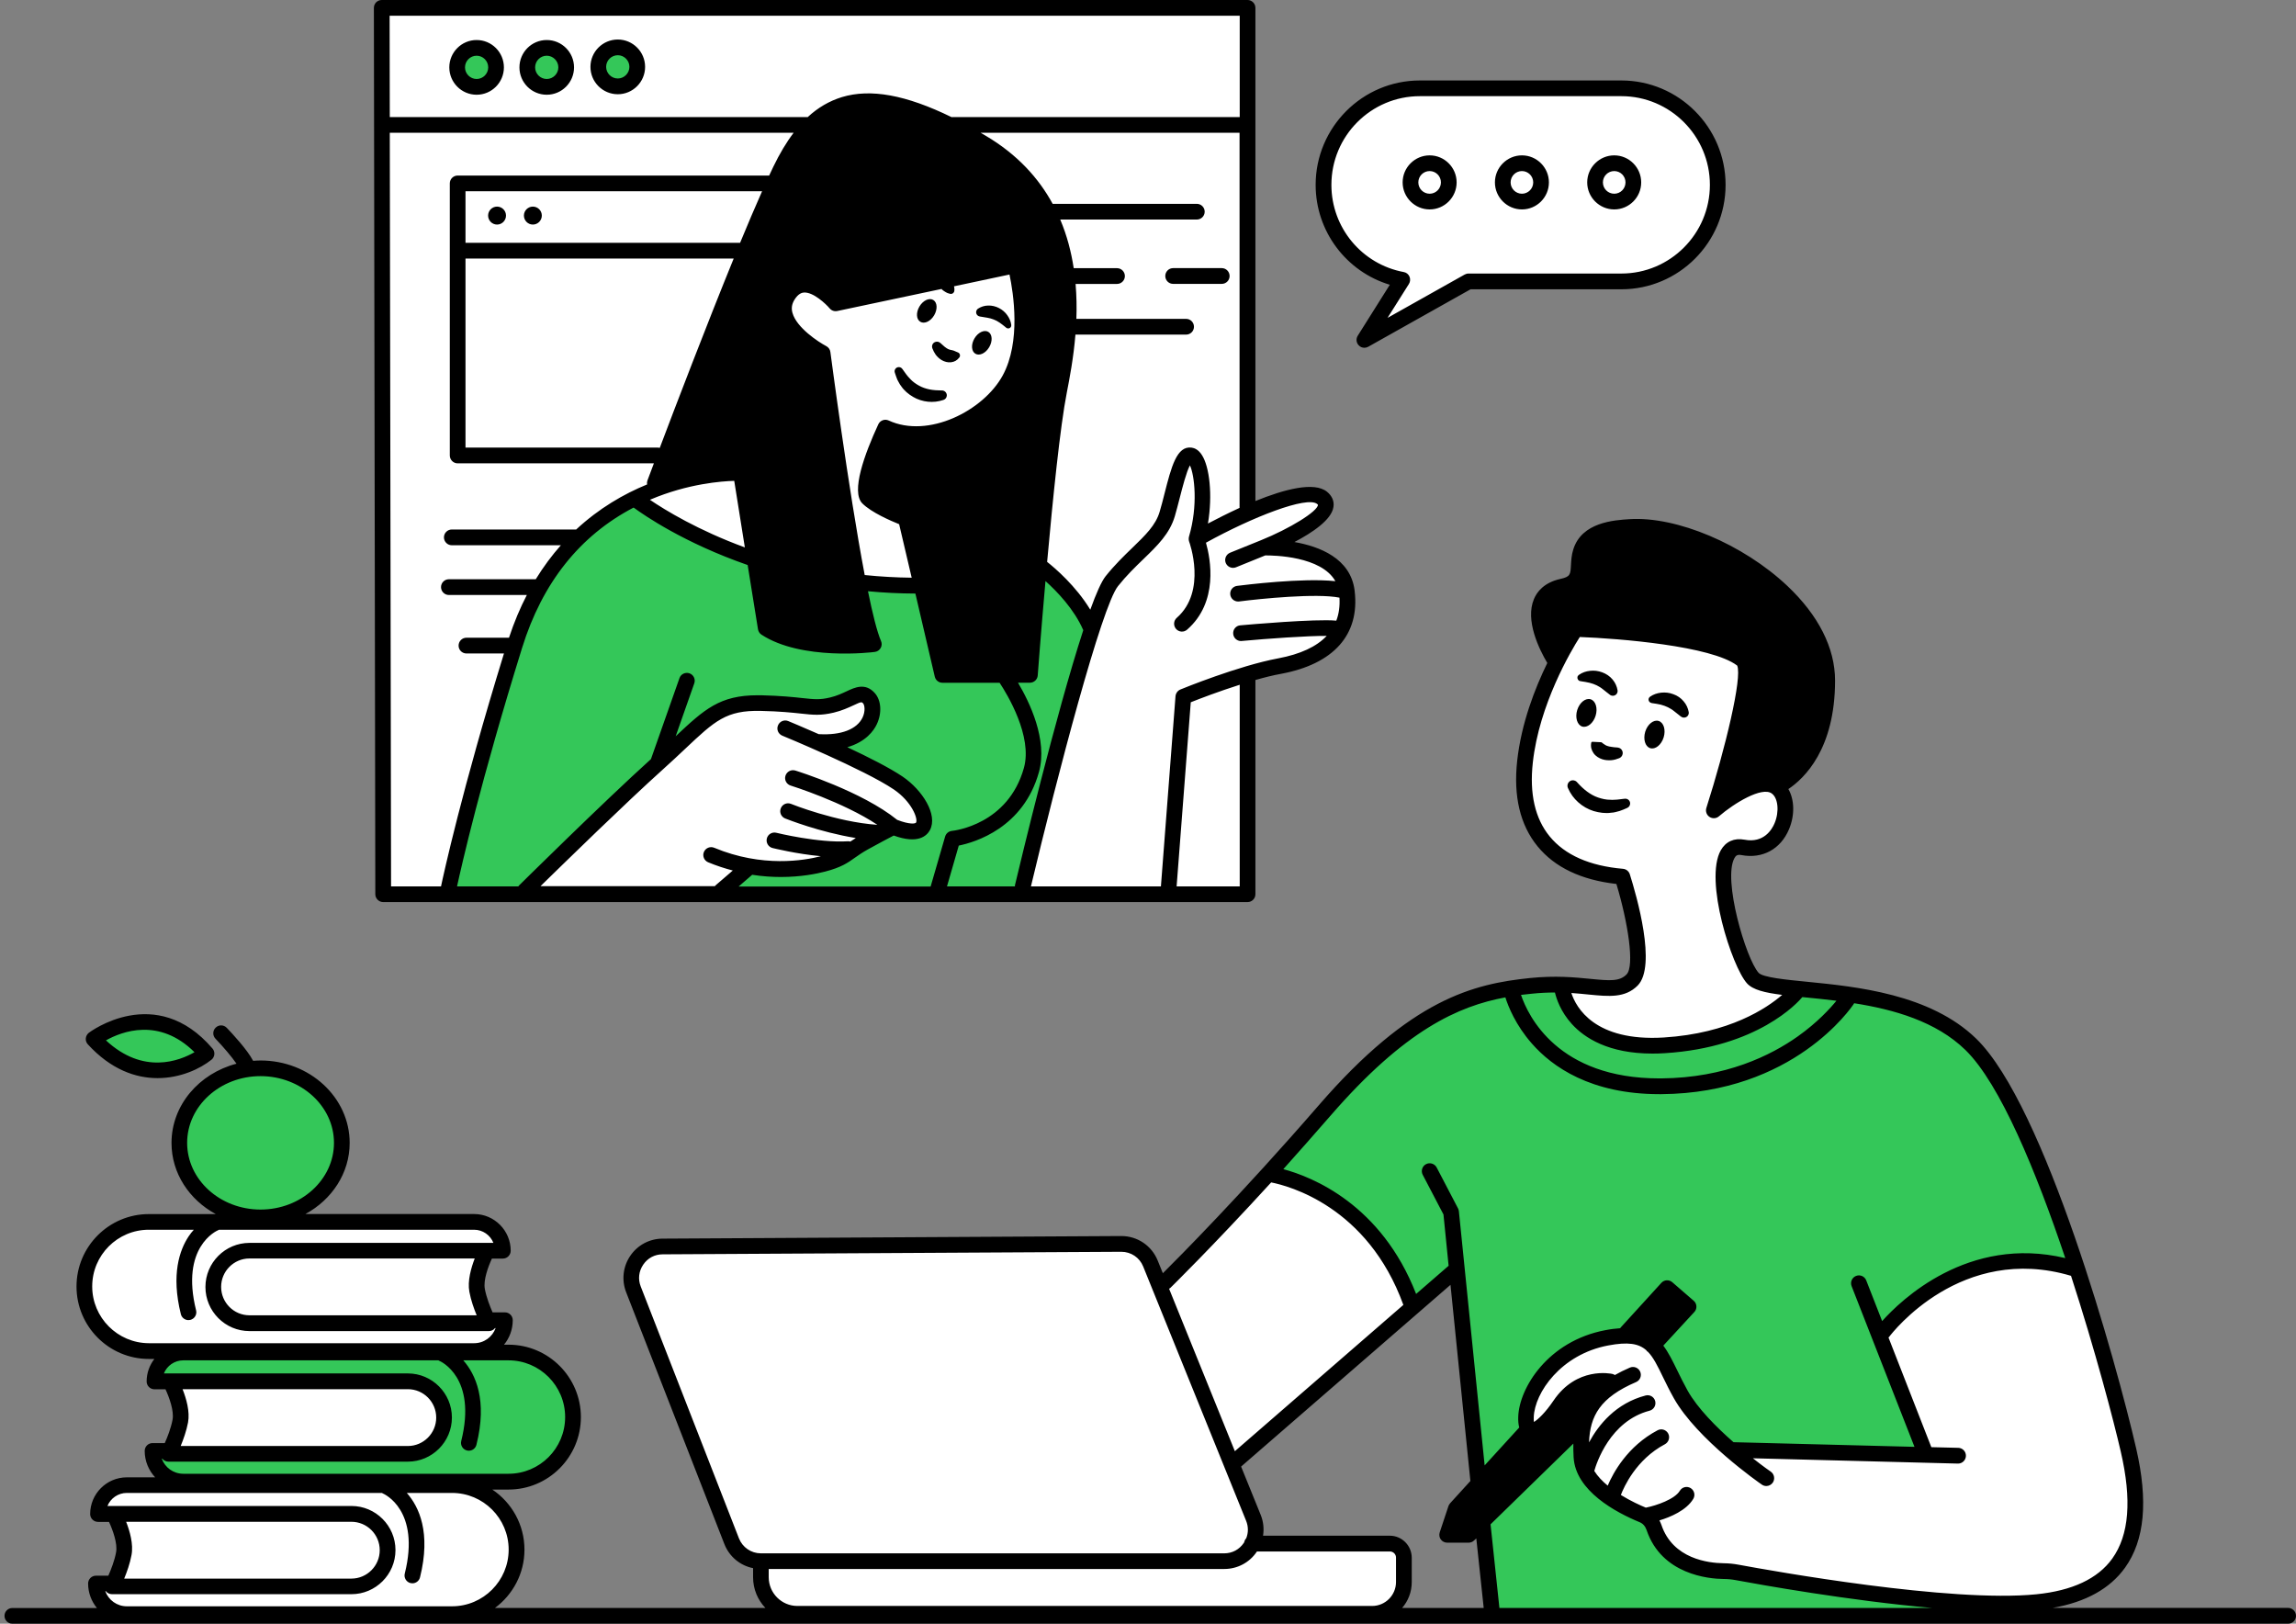 <svg width="396" height="280" viewBox="0 0 396 280" fill="none" xmlns="http://www.w3.org/2000/svg">
<rect x="0" y="0" width="396" height="280" fill="#808080" stroke="none"/>
<path fill-rule="evenodd" clip-rule="evenodd" d="M215.011 20.359H66.256V1.192H215.011V20.359ZM175.132 154.702L201.572 154.454L201.591 154.197H215.001V117.225C219.138 116.072 223.494 114.814 226.258 113.851C232.806 111.583 233.549 106.541 232.548 101.499C231.538 96.457 219.462 93.683 219.462 93.683C219.462 93.683 229.527 88.641 228.526 86.115C227.516 83.589 221.482 85.105 216.936 87.126C216.317 87.412 215.668 87.707 215.011 88.022V21.703H65.589V154.197H175.275C175.189 154.531 175.132 154.702 175.132 154.702ZM296.598 31.939V31.568C296.598 22.732 289.45 15.574 280.634 15.574H244.643C235.827 15.574 228.679 22.732 228.679 31.568V31.939C228.679 39.66 234.14 46.093 241.393 47.599L235.837 57.35L254.079 47.933H280.643C289.45 47.933 296.598 40.775 296.598 31.939ZM14.216 221.297C14.216 221.297 16.398 210.87 25.634 210.527C34.86 210.193 83.718 211.032 83.718 211.032L86.739 215.407L70.86 215.531C78.027 215.769 83.718 216.074 83.718 216.074C83.718 216.074 81.535 223.48 84.385 227.178L65.627 227.702C76.359 227.645 87.235 227.512 87.235 227.512C87.235 227.512 89.76 230.876 84.385 231.886C79.019 232.897 24.624 233.392 24.624 233.392C24.624 233.392 14.883 232.725 14.216 221.297ZM39.435 226.358C38.606 225.51 37.901 224.357 37.653 222.803C37.834 224.5 38.225 225.615 39.435 226.358ZM42.924 215.74C42.924 215.74 40.998 216.084 39.445 217.332C40.446 216.674 41.932 216.093 44.096 215.74C44.115 215.74 44.144 215.731 44.172 215.731L42.924 215.74ZM70.965 250.549C70.965 250.549 77.675 248.194 76.331 243.143C74.987 238.101 69.773 238.101 69.773 238.101L29.647 238.434C29.647 238.434 31.496 245.001 29.818 250.205L70.965 250.549ZM89.093 268.038C89.093 274.93 82.374 278.294 82.374 278.294L19.42 278.628L16.055 273.414H24.061L20.258 272.404C23.442 268.706 20.43 261.128 20.43 261.128L60.557 261.3L16.903 260.795C16.903 260.795 18.076 256.086 23.956 255.581C29.828 255.076 81.878 256.591 81.878 256.591C81.878 256.591 89.093 261.138 89.093 268.038ZM65.808 263.931C66.171 264.579 66.447 265.36 66.59 266.351C66.533 265.36 66.228 264.579 65.808 263.931ZM219.957 201.615L200.056 221.04L209.921 245.259C205.222 234.202 197.54 216.427 197.54 216.427C197.54 216.427 197.206 214.74 188.809 214.74C180.422 214.74 113.598 215.407 113.598 215.407C113.598 215.407 107.889 215.74 109.233 222.136L127.361 268.21L131.393 269.554C131.393 269.554 131.727 277.293 134.081 278.294C136.425 279.304 238.505 278.628 238.505 278.628C238.505 278.628 241.527 275.597 241.86 271.231C242.194 266.857 240.183 265.503 240.183 265.503L216.679 265.837C216.679 265.837 215.001 257.773 213.324 253.398C213.238 253.17 213.114 252.865 212.962 252.503L242.871 224.566C240.354 211.709 219.957 201.615 219.957 201.615ZM358.971 219.029C358.971 219.029 348.896 216.76 340.08 218.266C331.264 219.772 324.22 229.618 324.22 229.618L332.274 250.806C332.274 250.806 305.834 251.311 299.286 249.29C292.729 247.279 289.212 236.175 284.923 231.639C280.643 227.102 274.858 230.886 269.063 234.164C263.268 237.443 263.525 246.279 263.525 246.279L268.815 242.99C272.846 236.681 277.374 238.949 277.374 238.949C272.341 240.97 272.084 247.527 272.084 247.527C272.084 247.527 273.352 256.868 278.136 258.126C282.911 259.384 285.18 263.168 285.18 263.168C286.438 269.22 296.77 270.478 296.77 270.478C296.77 270.478 332.026 276.788 348.391 276.531C364.766 276.283 368.54 266.952 368.54 258.879C368.54 250.806 358.971 219.029 358.971 219.029ZM280.147 150.928C280.147 150.928 283.169 160.259 282.406 165.053C281.653 169.838 278.136 170.343 278.136 170.343L269.568 170.6C269.568 170.6 270.073 178.673 283.417 179.426C296.77 180.189 304.319 174.642 310.362 170.6C310.362 170.6 301.802 170.6 300.297 165.806C298.791 161.021 295.512 152.186 297.78 147.906C297.78 147.906 298.285 146.639 301.555 146.143C304.833 145.638 308.35 144.132 308.35 139.338C308.35 134.553 305.081 131.522 296.513 139.09L301.802 115.634C301.802 115.634 300.039 108.066 271.579 109.076C271.579 109.076 262.515 125.718 263.02 133.791C263.525 141.845 266.041 149.918 280.147 150.928Z" fill="white"/>
<path fill-rule="evenodd" clip-rule="evenodd" d="M110.329 11.286C110.329 13.373 108.642 15.069 106.554 15.069C104.467 15.069 102.77 13.382 102.77 11.286C102.77 9.189 104.457 7.492 106.554 7.492C108.632 7.492 110.329 9.189 110.329 11.286ZM94.297 7.416C92.21 7.416 90.513 9.103 90.513 11.2C90.513 13.297 92.2 14.984 94.297 14.984C96.385 14.984 98.081 13.297 98.081 11.2C98.081 9.103 96.385 7.416 94.297 7.416ZM82.459 7.416C80.372 7.416 78.675 9.103 78.675 11.2C78.675 13.297 80.362 14.984 82.459 14.984C84.537 14.984 86.234 13.297 86.234 11.2C86.234 9.103 84.537 7.416 82.459 7.416ZM92.696 101.489C86.987 109.81 76.245 153.53 76.245 153.53L90.856 153.359C90.856 153.359 120.994 124.098 124.94 121.991C128.886 119.894 137.95 121.486 139.961 121.915C141.982 122.344 149.197 119.646 149.197 119.646C149.197 119.646 150.961 120.657 150.541 123.516C150.122 126.366 142.401 128.225 142.401 128.225L156.508 135.621C156.508 135.621 160.292 140.749 158.948 142.521C157.594 144.285 152.991 142.35 152.991 142.35C152.991 142.35 149.969 145.886 143.669 148.66C137.369 151.433 128.305 149.918 128.305 149.918L124.53 153.711L175.141 154.721L189.248 107.056L179.678 97.219L177.667 116.396L163.313 116.644L159.033 100.755L148.711 99.993L150.722 110.087C143.421 111.593 132.594 108.323 132.594 108.323L130.078 96.466C120.003 95.456 109.681 85.62 109.681 85.62C104.448 87.536 92.696 101.489 92.696 101.489ZM44.563 183.458C36.852 183.458 30.59 189.444 30.59 196.831C30.59 204.208 36.843 210.193 44.563 210.193C52.293 210.193 58.545 204.208 58.545 196.831C58.536 189.444 52.283 183.458 44.563 183.458ZM35.365 181.685C28.322 173.365 16.732 178.912 16.732 178.912C25.043 188.758 35.365 181.685 35.365 181.685ZM29.151 232.725C29.151 232.725 27.473 236.261 27.302 237.767L71.794 238.606C71.794 238.606 76.664 241.971 76.159 245.84C75.654 249.71 72.633 251.054 67.591 250.882C62.558 250.711 26.463 250.377 26.463 250.377C26.463 250.377 27.636 255.753 31.667 255.924C35.699 256.096 87.578 255.591 87.578 255.591C87.578 255.591 100.33 253.913 98.987 243.991C97.643 234.06 87.072 233.221 87.072 233.221L29.151 232.725ZM219.957 201.615C219.957 201.615 239.096 209.183 242.871 224.576L250.429 219.534L254.956 254.59L263.525 246.269C263.525 246.269 262.257 238.701 267.556 235.423C272.846 232.134 279.394 230.381 279.394 230.381L286.953 222.555L291.48 225.329L284.922 231.639C284.922 231.639 291.718 246.774 299.286 249.291C306.835 251.816 332.274 250.806 332.274 250.806L324.22 229.618C324.22 229.618 336.306 212.967 358.971 219.029C358.971 219.029 348.896 188.252 342.348 182.21C335.791 176.157 324.963 171.868 319.178 171.106C313.392 170.343 310.361 170.601 310.361 170.601C310.361 170.601 299.534 182.21 283.417 179.427C267.299 176.653 269.568 170.601 269.568 170.601C269.568 170.601 246.149 163.033 218.194 202.635M255.213 262.663L257.225 278.799L335.791 278.294L332.264 275.521L299.524 271.479C299.524 271.479 286.943 270.212 285.17 263.159L278.127 258.117L273.342 253.075L272.074 247.518L255.213 262.663Z" fill="#34C759"/>
<path fill-rule="evenodd" clip-rule="evenodd" d="M182.939 40.699C186.723 54.824 177.649 116.367 177.649 116.367L163.295 116.615L156.747 90.137L149.189 85.858L152.468 75.011C152.468 75.011 161.789 77.28 167.079 72.991C172.359 68.711 175.133 63.164 176.143 57.359C177.153 51.555 174.885 46.761 174.885 46.761L145.414 52.317C145.414 52.317 137.866 45.255 135.855 50.554C133.843 55.844 142.155 61.143 142.155 61.143L150.714 110.077C150.714 110.077 139.629 113.861 132.585 108.313L128.153 84.657C127.696 82.188 125.218 80.635 122.797 81.321L111.931 84.342C111.931 84.342 130.812 32.635 136.102 26.84C141.392 21.036 143.908 16.499 150.971 17.252C158.005 18.005 179.165 26.583 182.939 40.699ZM271.332 240.207C268.053 243.486 263.526 246.269 263.526 246.269L251.183 260.137L249.429 264.931H253.461L272.094 247.518L277.384 238.939C277.375 238.939 274.601 236.928 271.332 240.207ZM279.386 230.371L284.923 231.629L291.481 225.329L286.954 222.546L279.386 230.371ZM304.825 98.963C292.987 90.642 280.148 90.137 276.117 91.91C272.085 93.674 273.095 96.447 271.847 98.963C270.579 101.489 269.321 98.963 266.299 103.005C263.278 107.046 267.805 112.841 267.805 112.841L271.589 109.057C271.589 109.057 294.007 109.562 298.791 111.573C303.567 113.594 301.05 118.14 301.05 118.14L296.523 139.071C303.071 133.266 307.608 135.277 307.608 135.277C307.608 135.277 309.867 132.761 314.156 126.194C318.445 119.637 316.663 107.294 304.825 98.963Z" fill="black"/>
<path d="M394.647 277.274H354.034C359.743 276.273 363.927 273.948 366.51 270.345C369.903 265.608 370.533 258.86 368.426 249.738C365.052 235.098 352.738 190.692 340.852 179.121C332.903 171.391 320.141 170.143 311.696 169.304C308.103 168.951 304.023 168.56 303.308 167.75C301.116 165.31 297.094 151.623 299.153 147.963C299.382 147.534 299.668 147.315 300.373 147.458C303.976 148.135 307.111 146.438 308.551 143.017C309.59 140.558 309.494 137.889 308.446 136.068C311.2 134.229 316.5 129.177 316.5 117.358C316.5 111.745 313.64 106.093 308.236 101.003C300.63 93.845 289.193 89.013 281.063 89.527C278.384 89.699 272.808 90.042 271.35 94.75C271.036 95.732 270.998 96.638 270.95 97.429C270.864 99.068 270.845 99.459 269.129 99.831C266.28 100.469 265.079 102.07 264.564 103.309C263.02 106.979 265.45 111.935 266.87 114.328C264.745 118.674 262.391 124.707 261.676 131.179C260.999 137.307 262.181 142.273 265.193 145.952C268.157 149.574 272.723 151.747 278.785 152.434C280.767 159.001 281.978 166.597 280.529 168.046C279.328 169.247 277.746 169.142 274.286 168.799C271.598 168.532 268.262 168.208 263.897 168.656C254.213 169.657 243.404 172.182 227.421 190.635C214.105 205.99 203.192 216.951 200.561 219.562L199.675 217.38C198.636 214.806 196.177 213.148 193.403 213.148C193.394 213.148 193.375 213.148 193.365 213.148L114.265 213.596C112.035 213.605 109.957 214.711 108.699 216.569C107.441 218.418 107.184 220.763 107.994 222.841L124.931 266.256C125.789 268.448 127.657 269.973 129.887 270.421V271.994C129.887 274.043 130.697 275.911 132.013 277.284H85.367C88.436 275.006 90.456 271.365 90.456 267.238C90.456 262.92 88.255 259.107 84.909 256.868H87.721C94.593 256.868 100.188 251.263 100.188 244.372C100.188 237.491 94.593 231.886 87.721 231.886H86.93C87.873 230.742 88.436 229.265 88.436 227.664C88.436 226.911 87.835 226.31 87.082 226.31H84.957C84.499 225.271 83.899 223.737 83.622 222.279C83.336 220.744 84.213 218.39 84.842 217.036H86.73C87.483 217.036 88.083 216.426 88.083 215.683C88.083 212.195 85.252 209.354 81.773 209.354H52.674C57.23 206.886 60.309 202.311 60.309 197.088C60.309 189.253 53.418 182.876 44.935 182.876C44.506 182.876 44.077 182.905 43.658 182.934C42.648 180.999 39.988 178.158 39.111 177.243C38.587 176.7 37.739 176.681 37.205 177.205C36.662 177.72 36.643 178.578 37.167 179.121C38.501 180.513 39.979 182.247 40.789 183.429C34.336 185.107 29.58 190.587 29.58 197.097C29.58 202.33 32.649 206.895 37.215 209.364H25.672C18.791 209.364 13.196 214.968 13.196 221.85C13.196 228.741 18.791 234.345 25.672 234.345H26.625C25.796 235.422 25.291 236.757 25.291 238.224C25.291 238.968 25.892 239.578 26.645 239.578H28.541C29.17 240.931 30.047 243.295 29.761 244.82C29.485 246.278 28.884 247.822 28.417 248.852H26.311C25.558 248.852 24.957 249.452 24.957 250.205C24.957 251.969 25.653 253.57 26.759 254.761H21.869C18.39 254.761 15.55 257.602 15.55 261.09C15.55 261.833 16.16 262.443 16.904 262.443H18.8C19.429 263.797 20.306 266.161 20.02 267.686C19.753 269.144 19.143 270.688 18.686 271.717H16.551C15.807 271.717 15.197 272.318 15.197 273.071C15.197 274.672 15.769 276.13 16.713 277.293H2.13C1.377 277.293 0.777 277.894 0.777 278.647C0.777 279.4 1.377 280 2.13 280H394.647C395.4 280 396 279.4 396 278.647C396 277.894 395.39 277.274 394.647 277.274ZM32.277 197.078C32.277 190.74 37.958 185.574 44.935 185.574C51.921 185.574 57.602 190.74 57.602 197.078C57.602 203.426 51.921 208.582 44.935 208.582C37.949 208.582 32.277 203.426 32.277 197.078ZM97.471 244.363C97.471 249.767 93.096 254.142 87.711 254.142H31.61C29.904 254.142 28.446 253.065 27.903 251.54H27.998C28.246 251.864 28.627 252.054 29.046 252.054H70.345C74.529 252.054 77.942 248.642 77.942 244.448C77.942 240.255 74.529 236.842 70.345 236.842H28.265C28.799 235.518 30.104 234.584 31.61 234.584H75.607C75.654 234.603 75.692 234.631 75.731 234.65C76.007 234.755 82.288 237.548 79.552 248.49C79.371 249.214 79.81 249.948 80.534 250.129C80.639 250.158 80.763 250.167 80.868 250.167C81.478 250.167 82.021 249.757 82.174 249.138C84.099 241.446 82.021 236.985 79.905 234.584H87.702C93.087 234.584 97.471 238.968 97.471 244.363ZM31.486 239.559H70.345C73.043 239.559 75.235 241.751 75.235 244.458C75.235 247.155 73.043 249.357 70.345 249.357H31.162C31.629 248.223 32.154 246.755 32.43 245.306C32.783 243.419 32.125 241.16 31.486 239.559ZM15.903 221.84C15.903 216.436 20.278 212.061 25.672 212.061H33.431C33.126 212.404 32.821 212.766 32.535 213.205C30.981 215.55 29.485 219.762 31.191 226.615C31.343 227.235 31.896 227.645 32.497 227.645C32.611 227.645 32.716 227.635 32.83 227.607C33.555 227.426 34.003 226.692 33.822 225.967C31.096 215.044 37.348 212.252 37.634 212.137C37.682 212.118 37.729 212.09 37.767 212.061H81.764C83.27 212.061 84.566 212.995 85.1 214.33H43.029C38.844 214.33 35.432 217.742 35.432 221.936C35.432 226.129 38.844 229.541 43.029 229.541H84.337C84.747 229.541 85.128 229.341 85.376 229.027H85.481C84.928 230.552 83.479 231.629 81.773 231.629H25.672C20.287 231.61 15.903 227.225 15.903 221.84ZM80.954 222.765C81.221 224.214 81.745 225.681 82.212 226.816H43.029C40.331 226.816 38.139 224.623 38.139 221.916C38.139 219.219 40.331 217.017 43.029 217.017H81.878C81.259 218.628 80.601 220.887 80.954 222.765ZM21.869 257.449H65.875C65.913 257.478 65.951 257.506 65.999 257.525C66.266 257.63 72.547 260.413 69.812 271.355C69.63 272.08 70.078 272.813 70.793 272.995C70.908 273.023 71.022 273.033 71.136 273.033C71.737 273.033 72.29 272.623 72.442 272.003C74.358 264.312 72.29 259.851 70.164 257.449H77.961C83.336 257.449 87.73 261.824 87.73 267.219C87.73 272.613 83.346 276.998 77.961 276.998H21.869C20.163 276.998 18.715 275.921 18.162 274.396H18.257C18.514 274.72 18.895 274.91 19.305 274.91H60.614C64.798 274.91 68.21 271.498 68.21 267.304C68.21 263.111 64.798 259.698 60.614 259.698H18.533C19.067 258.383 20.363 257.449 21.869 257.449ZM21.755 262.424H60.604C63.302 262.424 65.494 264.617 65.494 267.323C65.494 270.021 63.302 272.222 60.604 272.222H21.421C21.888 271.088 22.413 269.62 22.68 268.172C23.042 266.285 22.384 264.026 21.755 262.424ZM258.607 277.274L257.082 262.863L271.36 248.938C271.35 249.71 271.36 250.491 271.407 251.311C271.741 257.106 278.689 260.804 282.807 262.501C283.35 262.72 283.769 263.196 283.989 263.835C286.591 271.565 294.778 272.261 297.228 272.289C297.981 272.289 298.667 272.356 299.334 272.48C303.432 273.242 318.968 276.035 333.256 277.284H258.607V277.274ZM263.944 248.061C266.213 248.366 268.805 245.116 270.178 243.076C271.722 240.798 273.6 239.95 275.086 239.654C273.504 241.189 272.542 242.885 271.979 244.744C271.798 244.811 271.627 244.896 271.474 245.049L252.726 263.33H251.468L252.297 260.842L263.944 248.061ZM364.309 268.772C361.83 272.232 357.417 274.31 351.194 274.929C336.411 276.407 305.806 270.926 299.83 269.821C299 269.668 298.162 269.582 297.256 269.573C294.692 269.544 288.526 268.839 286.553 262.968C286.457 262.691 286.343 262.443 286.209 262.186C288.078 261.624 290.851 260.47 292.043 258.478C292.433 257.83 292.224 257.001 291.585 256.61C290.946 256.229 290.117 256.429 289.726 257.077C288.859 258.526 285.704 259.622 283.912 259.975C283.903 259.975 283.884 259.984 283.865 259.994C283.855 259.994 283.846 259.984 283.836 259.975C282.95 259.613 281.272 258.86 279.557 257.802C280.062 256.467 282.168 251.692 287.153 249.052C287.811 248.699 288.068 247.88 287.725 247.212C287.372 246.555 286.562 246.288 285.895 246.641C280.691 249.386 278.203 254.027 277.288 256.191C276.364 255.428 275.553 254.58 274.972 253.656C275.334 252.378 277.66 245.058 284.513 243.267C285.237 243.076 285.666 242.332 285.476 241.608C285.285 240.884 284.551 240.455 283.827 240.645C278.708 241.98 275.725 245.678 274.067 248.728C274.238 244.162 275.982 240.989 282.187 238.329C282.873 238.034 283.188 237.233 282.893 236.547C282.597 235.861 281.806 235.546 281.12 235.832C280.167 236.242 279.309 236.671 278.518 237.119C278.394 237.033 278.251 236.966 278.089 236.928C277.831 236.871 271.932 235.622 267.938 241.532C266.508 243.648 265.222 244.82 264.564 245.211C264.535 245.02 264.516 244.744 264.535 244.353C264.688 240.169 269.225 233.554 277.364 232.02C280.805 231.371 282.635 231.676 283.96 232.858C284.008 232.916 284.027 232.982 284.074 233.02C284.122 233.059 284.17 233.078 284.227 233.116C285.171 234.088 285.885 235.537 286.819 237.471C287.353 238.568 287.954 239.797 288.688 241.103C292.662 248.194 303.413 255.705 303.88 256.019C304.109 256.181 304.386 256.258 304.643 256.258C305.072 256.258 305.491 256.048 305.758 255.676C306.177 255.057 306.025 254.208 305.415 253.779C305.377 253.76 304.109 252.884 302.327 251.473L337.678 252.388C337.688 252.388 337.707 252.388 337.716 252.388C338.45 252.388 339.051 251.797 339.07 251.063C339.089 250.31 338.498 249.691 337.754 249.672L333.103 249.557C333.103 249.548 333.103 249.538 333.094 249.529L325.717 230.647C325.774 230.59 325.821 230.552 325.869 230.485C326.365 229.827 338.288 214.396 357.198 220.01C361.373 232.868 364.566 245.058 365.776 250.32C367.711 258.669 367.225 264.702 364.309 268.772ZM284.913 230.171C284.313 229.78 283.636 229.484 282.854 229.284L287.649 224.023L289.288 225.443L284.913 230.171ZM267.061 104.358C267.452 103.414 268.329 102.795 269.72 102.49C273.447 101.66 273.571 99.297 273.657 97.572C273.695 96.904 273.723 96.218 273.924 95.57C274.686 93.149 277.393 92.491 281.234 92.253C288.564 91.796 299.382 96.409 306.387 102.995C309.771 106.178 313.793 111.258 313.793 117.387C313.793 129.168 308.131 133.219 306.359 134.2C303.88 133.152 300.602 134.62 298.114 136.202C300.802 127.261 303.795 115.424 301.65 112.965C301.602 112.917 301.545 112.86 301.488 112.812C295.598 107.951 274.21 107.189 271.789 107.122C271.322 107.093 270.893 107.332 270.635 107.703C270.521 107.856 269.606 109.228 268.376 111.44C267.156 108.971 266.308 106.14 267.061 104.358ZM282.445 169.962C285.79 166.607 282.254 154.426 281.101 150.766C280.939 150.241 280.472 149.87 279.928 149.822C274.171 149.326 269.92 147.449 267.28 144.237C264.745 141.149 263.773 136.85 264.373 131.484C265.479 121.466 270.94 112.259 272.475 109.848C279.242 110.105 295.178 111.382 299.62 114.776C300.516 116.815 297.59 129.015 294.301 139.328C294.12 139.909 294.34 140.539 294.845 140.872C295.35 141.206 296.017 141.168 296.475 140.767C299.143 138.47 303.871 135.62 305.567 136.821C306.683 137.603 306.911 139.967 306.063 141.978C305.615 143.036 304.214 145.438 300.878 144.799C299.105 144.465 297.647 145.114 296.789 146.629C293.892 151.795 298.695 166.673 301.307 169.571C302.317 170.695 304.386 171.191 307.378 171.563C304.738 173.85 298.286 178.206 286.953 178.911C275.048 179.636 271.836 173.745 271.017 171.239C272.103 171.315 273.104 171.41 274.028 171.506C277.517 171.849 280.29 172.116 282.445 169.962ZM264.173 171.363C265.622 171.21 266.947 171.153 268.186 171.153C268.443 172.22 269.158 174.451 271.112 176.595C273.275 178.978 277.412 181.685 284.999 181.685C285.676 181.685 286.391 181.666 287.124 181.618C303.137 180.627 310.066 172.888 310.857 171.944C311.048 171.963 311.229 171.982 311.429 172.001C313.097 172.163 314.889 172.344 316.738 172.573C315.68 173.869 313.478 176.309 310.047 178.74C305.453 181.99 297.637 185.879 286.514 185.965C286.41 185.965 286.295 185.965 286.19 185.965C268.7 185.965 263.563 175.204 262.334 171.563C262.953 171.487 263.554 171.42 264.173 171.363ZM229.46 192.417C242.327 177.567 251.582 173.488 259.636 171.992C260.141 173.583 261.409 176.776 264.211 179.96C267.709 183.953 274.362 188.681 286.2 188.681C286.305 188.681 286.429 188.681 286.543 188.681C309.332 188.509 319.321 173.736 319.731 173.116C319.75 173.078 319.769 173.04 319.788 173.002C326.622 174.079 333.904 176.119 338.984 181.065C344.979 186.908 351.203 202.053 356.207 216.951C339.451 212.967 327.813 224.242 324.62 227.816L321.875 220.792C321.599 220.096 320.817 219.753 320.122 220.029C319.426 220.296 319.083 221.087 319.35 221.783L330.196 249.5L298.981 248.699C296.017 246.097 292.786 242.857 291.07 239.807C290.375 238.558 289.793 237.367 289.278 236.309C288.487 234.698 287.773 233.23 286.877 232.048L292.224 226.253C292.481 225.986 292.605 225.624 292.586 225.262C292.567 224.89 292.395 224.547 292.119 224.309L288.43 221.116C287.868 220.63 287.039 220.677 286.543 221.221L279.49 228.96C279.471 228.989 279.461 229.017 279.442 229.046C278.661 229.103 277.822 229.198 276.888 229.379C266.928 231.267 262.029 239.387 261.857 244.286C261.828 245.02 261.886 245.64 262.029 246.164L256.062 252.702L251.62 208.878C251.601 208.706 251.554 208.535 251.477 208.392L247.789 201.329C247.446 200.671 246.617 200.404 245.949 200.757C245.292 201.1 245.034 201.929 245.387 202.597L248.961 209.431L249.848 218.276L244.243 223.136C238.229 207.696 226.344 202.959 221.34 201.615C223.884 198.765 226.62 195.686 229.46 192.417ZM201.848 222.098C201.934 222.012 209.063 215.044 219.243 203.902C222.207 204.484 235.875 208.029 242.042 225.024L212.981 250.253L201.638 222.241C201.705 222.183 201.791 222.155 201.848 222.098ZM127.447 265.274L110.51 221.85C110.014 220.592 110.167 219.219 110.939 218.085C111.701 216.951 112.921 216.303 114.275 216.303L193.375 215.864C193.384 215.864 193.394 215.864 193.403 215.864C195.062 215.864 196.549 216.855 197.168 218.399L214.925 262.262C215.325 263.244 215.325 264.302 214.944 265.265C214.763 265.455 214.649 265.684 214.591 265.951C214.563 265.989 214.553 266.027 214.525 266.065C213.753 267.209 212.523 267.867 211.151 267.867H131.222C129.554 267.857 128.067 266.847 127.447 265.274ZM132.594 270.564H211.17C213.419 270.564 215.526 269.449 216.774 267.571C216.784 267.571 216.784 267.552 216.793 267.543H239.716C240.297 267.543 240.774 268.01 240.774 268.591V272.813C240.774 275.082 238.934 276.94 236.656 276.94H137.531C134.805 276.94 132.584 274.72 132.584 271.984V270.564H132.594ZM239.716 264.826H217.842C218.032 263.635 217.908 262.396 217.441 261.242L214.058 252.903L250.172 221.564L253.603 255.39L250.115 259.222C249.991 259.365 249.886 259.536 249.819 259.717L248.313 264.254C248.18 264.664 248.246 265.122 248.504 265.474C248.771 265.827 249.161 266.027 249.609 266.027H253.298C253.651 266.027 253.994 265.894 254.242 265.646L254.623 265.284L255.9 277.284H241.832C242.861 276.092 243.49 274.539 243.49 272.823V268.601C243.471 266.523 241.784 264.826 239.716 264.826ZM66.085 155.56H215.173C215.916 155.56 216.526 154.959 216.526 154.206V117.263C218.061 116.825 219.576 116.443 220.958 116.196C230.032 114.509 234.54 109.438 233.644 101.927C233.644 101.918 233.644 101.918 233.644 101.918C233.644 101.889 233.644 101.861 233.635 101.823C232.939 96.266 227.544 94.217 223.255 93.473C226.363 91.843 229.66 89.632 229.984 87.43C230.147 86.43 229.737 85.496 228.86 84.79C226.649 83.017 221.511 84.371 216.526 86.401V1.363C216.526 0.61 215.916 0 215.173 0H65.837C65.475 0 65.132 0.153 64.874 0.4C64.627 0.658 64.484 1.001 64.484 1.363C64.484 2.888 64.731 153.816 64.731 154.197C64.731 154.95 65.351 155.56 66.085 155.56ZM67.229 22.894H136.883C135.634 24.534 134.472 26.487 133.366 28.775C133.147 29.242 132.909 29.747 132.661 30.271H78.933C78.189 30.271 77.579 30.872 77.579 31.625V78.538C77.579 79.291 78.189 79.901 78.933 79.901H112.779C112.092 81.712 111.682 82.798 111.663 82.865C111.587 83.084 111.568 83.313 111.606 83.541C107.594 85.181 103.323 87.64 99.377 91.309H77.923C77.179 91.309 76.569 91.919 76.569 92.663C76.569 93.416 77.179 94.026 77.923 94.026H96.737C95.203 95.751 93.745 97.705 92.401 99.888H77.418C76.674 99.888 76.064 100.498 76.064 101.241C76.064 101.994 76.674 102.604 77.418 102.604H90.866C89.713 104.825 88.674 107.284 87.787 109.972H80.448C79.695 109.972 79.095 110.582 79.095 111.335C79.095 112.078 79.695 112.688 80.448 112.688H86.92C79.629 136.354 76.493 150.842 76.064 152.853H67.448C67.419 141.52 67.295 62.068 67.229 22.894ZM168.651 25.734C185.188 35.485 184.13 53.013 181.356 67.176C179.307 77.661 176.905 108.313 176.4 115.014H163.618L157.566 89.079C157.452 88.641 157.137 88.279 156.718 88.117C155.479 87.65 152.009 86.21 150.703 84.943C150.332 83.961 151.561 79.748 153.42 75.478C160.864 77.956 171.148 73.667 175.304 66.071C179.802 57.864 176.571 45.883 176.428 45.378C176.247 44.692 175.551 44.273 174.846 44.416L144.622 50.811C143.526 49.696 141.067 47.532 138.446 47.742C137.388 47.818 135.873 48.343 134.681 50.344C133.862 51.707 133.662 53.175 134.081 54.69C135.044 58.141 139.018 60.781 140.638 61.734C141.334 67.043 145.728 99.783 148.835 109.876C145.499 110.096 138.017 110.21 133.309 107.475L128.114 75.04C128 74.306 127.295 73.801 126.57 73.924C125.827 74.039 125.322 74.735 125.446 75.478L126.208 80.234C124.102 80.32 119.803 80.73 114.732 82.369C117.449 75.135 129.839 42.347 135.806 29.938C138.694 23.933 141.935 20.569 145.985 19.339C151.323 17.719 158.519 19.749 168.651 25.734ZM175.046 152.853H163.332L165.362 145.819C168.174 145.247 176.514 142.769 179.192 133.133C180.736 127.586 177.553 121.047 175.58 117.73H177.629C178.344 117.73 178.935 117.177 178.983 116.472C178.992 116.31 179.526 109.162 180.317 100.202C182.261 101.946 185.273 105.044 186.836 108.675C182.118 123.134 175.942 148.897 175.056 152.634C175.056 152.7 175.056 152.777 175.046 152.853ZM127.419 152.853L129.735 150.851C131.488 151.128 133.156 151.233 134.672 151.233C138.113 151.233 140.819 150.689 142.316 150.299C145.099 149.574 146.195 148.802 147.453 147.906C148.082 147.468 148.721 147.01 149.684 146.476C151.752 145.333 153.353 144.494 154.144 144.084C158.309 145.6 159.834 144.16 160.387 143.15C161.798 140.5 159.091 136.24 155.669 133.914C153.467 132.427 149.75 130.54 146.138 128.853C149.369 127.929 150.722 125.956 151.209 124.926C152.143 122.982 152 120.761 150.875 119.513C149.255 117.702 147.463 118.531 146.043 119.198C145.242 119.57 144.346 119.999 143.183 120.275C141.391 120.704 140.467 120.599 138.408 120.38C136.845 120.208 134.71 119.98 131.26 119.894C131.059 119.894 130.859 119.894 130.659 119.894C124.149 119.894 121.49 122.305 116.534 126.966L119.746 117.835C119.994 117.13 119.622 116.358 118.917 116.11C118.211 115.872 117.43 116.234 117.191 116.939L112.273 130.902C104.067 138.308 89.627 152.596 89.475 152.739C89.446 152.777 89.436 152.824 89.408 152.853H78.828C79.581 149.403 82.888 134.753 90.046 111.726C93.535 100.488 100.007 92.368 109.281 87.526C111.101 88.86 118.011 93.635 128.953 97.438L130.735 108.523C130.802 108.895 131.012 109.238 131.326 109.438C138.217 113.956 150.36 112.498 150.875 112.421C151.304 112.374 151.666 112.126 151.885 111.754C152.105 111.382 152.124 110.934 151.952 110.544C151.285 109 150.503 105.892 149.703 101.956C152.419 102.213 155.155 102.347 157.88 102.356L161.226 116.691C161.369 117.301 161.912 117.74 162.541 117.74H172.406C173.74 119.751 178.115 126.976 176.6 132.418C173.874 142.197 164.571 143.245 164.181 143.284C163.628 143.341 163.161 143.722 163.008 144.265L160.511 152.872H127.419V152.853ZM114.342 132.675C115.79 131.379 117.039 130.197 118.154 129.149C123.32 124.278 125.245 122.467 131.202 122.591C134.529 122.667 136.597 122.887 138.113 123.049C140.267 123.287 141.563 123.42 143.803 122.887C145.232 122.543 146.309 122.038 147.186 121.638C148.578 120.98 148.607 121.018 148.864 121.295C149.121 121.581 149.293 122.629 148.769 123.735C147.796 125.765 145.08 126.804 141.334 126.604C141.306 126.604 141.258 126.604 141.22 126.604C138.341 125.336 136.168 124.431 135.949 124.345C135.253 124.059 134.472 124.393 134.186 125.088C133.89 125.784 134.224 126.566 134.92 126.861C135.063 126.909 149.121 132.732 154.154 136.135C157.251 138.241 158.357 141.177 157.995 141.854C157.9 142.035 156.937 142.235 154.735 141.377C148.683 136.478 137.636 133.018 137.169 132.875C136.454 132.656 135.701 133.056 135.472 133.771C135.244 134.486 135.654 135.249 136.368 135.468C136.464 135.496 145.433 138.308 151.323 142.235C151.313 142.235 151.304 142.235 151.294 142.235C144.213 141.749 136.511 138.661 136.426 138.623C135.73 138.346 134.948 138.68 134.672 139.376C134.386 140.071 134.719 140.853 135.415 141.139C135.701 141.244 141.334 143.503 147.606 144.513C147.253 144.732 146.948 144.932 146.662 145.123C146.529 145.085 146.395 145.066 146.243 145.075C141.153 145.39 133.976 143.627 133.9 143.608C133.175 143.426 132.442 143.865 132.26 144.589C132.079 145.314 132.518 146.057 133.242 146.238C133.471 146.286 137.36 147.258 141.582 147.649C138.78 148.373 131.488 149.66 123.177 146.191C122.491 145.905 121.69 146.229 121.404 146.924C121.118 147.611 121.442 148.402 122.138 148.697C123.587 149.298 125.007 149.755 126.389 150.117L123.463 152.634C123.396 152.691 123.349 152.748 123.291 152.815H93.22C97.443 148.697 107.937 138.432 114.342 132.675ZM113.436 77.184H80.286V44.587H126.542C121.814 56.187 116.61 69.769 113.789 77.241C113.674 77.203 113.551 77.184 113.436 77.184ZM127.647 41.871H80.286V32.978H131.441C130.278 35.59 128.991 38.621 127.647 41.871ZM112.169 86.153C118.678 83.389 124.531 82.979 126.637 82.922L128.467 94.398C120.375 91.433 114.704 87.954 112.102 86.191C112.13 86.172 112.149 86.163 112.169 86.153ZM162.389 49.83C162.436 49.887 162.484 49.934 162.532 49.982C162.684 50.096 162.827 50.211 163.008 50.316C163.189 50.42 163.38 50.544 163.637 50.602L163.876 50.668C163.895 50.678 163.914 50.678 163.933 50.678C164.247 50.725 164.543 50.506 164.59 50.192C164.638 49.877 164.61 49.62 164.543 49.372L174.112 47.342C174.779 50.487 176.123 58.932 172.93 64.765C169.604 70.846 160.092 75.659 153.277 72.514C152.591 72.199 151.8 72.495 151.485 73.171C149.121 78.28 146.729 84.8 148.73 86.811C150.284 88.364 153.601 89.804 155.078 90.394L157.242 99.621C154.545 99.592 151.828 99.44 149.14 99.163C146.29 84.199 143.269 61.029 143.221 60.714C143.174 60.276 142.897 59.885 142.507 59.685C141.134 58.96 137.398 56.511 136.683 53.966C136.454 53.175 136.569 52.47 136.988 51.745C137.722 50.525 138.427 50.468 138.646 50.449C140.257 50.325 142.468 52.431 143.097 53.184C143.422 53.566 143.917 53.737 144.413 53.632L162.389 49.83ZM213.819 152.853H202.935L205.375 121.104C206.833 120.523 210.179 119.236 213.819 118.083V152.853ZM227.173 86.906C227.278 86.992 227.306 87.049 227.316 87.049C227.278 88.174 222.483 91.147 217.441 93.178L212.161 95.313C211.465 95.599 211.132 96.39 211.408 97.076C211.627 97.6 212.132 97.924 212.666 97.924C212.838 97.924 213.009 97.896 213.171 97.829L218.223 95.78C219.672 95.77 227.878 95.894 230.318 100.221C224.704 99.611 214.668 100.869 213.362 101.031C212.619 101.127 212.094 101.803 212.19 102.547C212.285 103.233 212.866 103.729 213.543 103.729C213.591 103.729 213.657 103.729 213.715 103.719C217.403 103.243 227.125 102.27 231.023 103.062C231.109 104.529 230.928 105.845 230.48 107.027C226.811 106.693 215.287 107.713 213.915 107.837C213.171 107.894 212.628 108.552 212.695 109.305C212.752 110.01 213.343 110.544 214.039 110.544C214.067 110.544 214.115 110.544 214.163 110.534C218.671 110.124 225.438 109.638 228.822 109.657C227.068 111.516 224.275 112.812 220.472 113.527C213.61 114.804 203.993 118.731 203.583 118.903C203.116 119.093 202.792 119.551 202.744 120.056L200.228 152.843V152.853H177.81C182.347 133.8 190.02 104.577 192.822 101.079C194.29 99.24 195.777 97.8 197.216 96.409C199.646 94.064 201.743 92.024 202.63 89.013C202.916 88.021 203.202 86.925 203.478 85.848C203.926 84.104 204.622 81.359 205.232 80.253C206.023 81.912 206.652 87.183 205.07 92.539V92.549C205.032 92.672 205.022 92.806 205.022 92.939C205.022 92.968 205.022 92.987 205.022 93.016C205.032 93.139 205.051 93.263 205.089 93.378C205.089 93.387 205.089 93.397 205.098 93.406C205.136 93.492 208.215 101.937 202.963 106.54C202.401 107.036 202.344 107.884 202.839 108.456C203.335 109.019 204.183 109.076 204.746 108.58C210.188 103.824 208.796 96.399 207.996 93.588C216.04 89.146 225.409 85.496 227.173 86.906ZM208.339 90.28C209.168 85.343 208.606 80.492 207.3 78.471C206.709 77.537 206.013 77.26 205.537 77.194C202.954 76.832 202.029 80.501 200.838 85.162C200.571 86.22 200.304 87.278 200.009 88.25C199.332 90.566 197.559 92.282 195.31 94.455C193.88 95.837 192.26 97.4 190.678 99.382C189.972 100.278 189.057 102.328 188.047 105.139C185.569 101.041 181.956 97.962 180.603 96.895C181.585 86.01 182.852 73.515 183.996 67.701C184.463 65.289 185.149 61.772 185.483 57.702H204.574C205.327 57.702 205.928 57.092 205.928 56.349C205.928 55.596 205.327 54.986 204.574 54.986H185.645C185.721 53.051 185.683 51.03 185.512 48.962H192.66C193.403 48.962 194.013 48.352 194.013 47.609C194.013 46.856 193.403 46.246 192.66 46.246H185.188C184.759 43.444 184.034 40.622 182.862 37.858H206.423C207.167 37.858 207.777 37.258 207.777 36.505C207.777 35.761 207.167 35.151 206.423 35.151H181.566H181.556C179.154 30.738 175.494 26.649 169.995 23.399C169.699 23.228 169.413 23.066 169.127 22.894H213.791V87.583C211.799 88.498 209.902 89.46 208.339 90.28ZM213.819 2.716V20.187H164.305C164.238 20.187 164.19 20.197 164.133 20.206C156.241 16.346 150.141 15.25 145.204 16.746C143.04 17.414 141.096 18.538 139.314 20.187H67.229C67.21 11.723 67.2 5.471 67.2 2.716H213.819ZM82.202 16.337C84.804 16.337 86.911 14.221 86.911 11.619C86.911 9.017 84.804 6.901 82.202 6.901C79.61 6.901 77.494 9.017 77.494 11.619C77.494 14.221 79.61 16.337 82.202 16.337ZM82.202 9.608C83.308 9.608 84.204 10.513 84.204 11.619C84.204 12.715 83.308 13.62 82.202 13.62C81.106 13.62 80.201 12.715 80.201 11.619C80.201 10.513 81.106 9.608 82.202 9.608ZM94.297 16.337C96.899 16.337 99.006 14.221 99.006 11.619C99.006 9.017 96.899 6.901 94.297 6.901C91.695 6.901 89.589 9.017 89.589 11.619C89.589 14.221 91.695 16.337 94.297 16.337ZM94.297 9.608C95.394 9.608 96.299 10.513 96.299 11.619C96.299 12.715 95.394 13.62 94.297 13.62C93.192 13.62 92.296 12.715 92.296 11.619C92.296 10.513 93.192 9.608 94.297 9.608ZM106.555 16.251C109.147 16.251 111.263 14.135 111.263 11.533C111.263 8.931 109.147 6.815 106.555 6.815C103.953 6.815 101.837 8.931 101.837 11.533C101.837 14.135 103.953 16.251 106.555 16.251ZM106.555 9.522C107.651 9.522 108.556 10.427 108.556 11.523C108.556 12.629 107.651 13.534 106.555 13.534C105.449 13.534 104.543 12.629 104.543 11.523C104.543 10.427 105.449 9.522 106.555 9.522ZM212.075 47.599C212.075 48.343 211.475 48.953 210.722 48.953H202.334C201.581 48.953 200.981 48.343 200.981 47.599C200.981 46.846 201.581 46.236 202.334 46.236H210.722C211.475 46.236 212.075 46.846 212.075 47.599ZM87.273 37.172C87.273 38.03 86.577 38.725 85.729 38.725C84.88 38.725 84.185 38.03 84.185 37.172C84.185 36.324 84.88 35.628 85.729 35.628C86.577 35.628 87.273 36.314 87.273 37.172ZM93.449 37.172C93.449 38.03 92.753 38.725 91.905 38.725C91.057 38.725 90.361 38.03 90.361 37.172C90.361 36.324 91.057 35.628 91.905 35.628C92.753 35.628 93.449 36.314 93.449 37.172ZM246.578 36.114C249.142 36.114 251.23 34.017 251.23 31.453C251.23 28.889 249.142 26.792 246.578 26.792C244.014 26.792 241.918 28.889 241.918 31.453C241.918 34.017 244.014 36.114 246.578 36.114ZM246.578 29.499C247.646 29.499 248.523 30.376 248.523 31.453C248.523 32.53 247.646 33.407 246.578 33.407C245.501 33.407 244.624 32.53 244.624 31.453C244.624 30.376 245.501 29.499 246.578 29.499ZM262.496 36.114C265.069 36.114 267.147 34.017 267.147 31.453C267.147 28.889 265.06 26.792 262.496 26.792C259.932 26.792 257.835 28.889 257.835 31.453C257.835 34.017 259.932 36.114 262.496 36.114ZM262.496 29.499C263.563 29.499 264.44 30.376 264.44 31.453C264.44 32.53 263.563 33.407 262.496 33.407C261.419 33.407 260.542 32.53 260.542 31.453C260.542 30.376 261.419 29.499 262.496 29.499ZM278.413 36.114C280.986 36.114 283.064 34.017 283.064 31.453C283.064 28.889 280.977 26.792 278.413 26.792C275.849 26.792 273.752 28.889 273.752 31.453C273.752 34.017 275.849 36.114 278.413 36.114ZM278.413 29.499C279.49 29.499 280.357 30.376 280.357 31.453C280.357 32.53 279.49 33.407 278.413 33.407C277.336 33.407 276.459 32.53 276.459 31.453C276.459 30.376 277.336 29.499 278.413 29.499ZM27.178 185.917C31.134 185.917 34.527 184.297 36.462 182.752C36.748 182.533 36.929 182.19 36.967 181.828C37.005 181.456 36.891 181.094 36.652 180.818C26.864 169.371 15.436 178.015 15.321 178.101C15.016 178.34 14.835 178.683 14.797 179.064C14.759 179.436 14.892 179.807 15.15 180.093C19.162 184.468 23.423 185.917 27.178 185.917ZM33.545 181.447C30.962 182.934 24.71 185.393 18.276 179.407C20.992 177.882 27.445 175.394 33.545 181.447ZM239.706 49.105L234.178 57.893C233.845 58.417 233.911 59.103 234.34 59.542C234.598 59.828 234.96 59.971 235.322 59.971C235.551 59.971 235.77 59.913 235.98 59.799L253.632 49.887H279.642C289.545 49.887 297.618 41.804 297.618 31.882C297.618 21.96 289.545 13.877 279.642 13.877H244.891C234.979 13.877 226.915 21.96 226.915 31.882C226.915 39.888 232.196 46.846 239.706 49.105ZM244.891 16.584H279.642C288.058 16.584 294.911 23.447 294.911 31.882C294.911 40.308 288.058 47.17 279.642 47.17H253.279C253.041 47.17 252.821 47.237 252.621 47.342L239.316 54.814L243.004 48.962C243.242 48.581 243.271 48.104 243.099 47.694C242.918 47.275 242.547 46.989 242.108 46.913C234.884 45.569 229.632 39.25 229.632 31.892C229.622 23.447 236.466 16.584 244.891 16.584ZM283.76 126.175C284.16 124.888 285.199 124.059 286.076 124.326C286.953 124.602 287.334 125.86 286.934 127.166C286.533 128.453 285.495 129.292 284.618 129.015C283.75 128.748 283.369 127.481 283.76 126.175ZM272.027 122.448C272.427 121.152 273.466 120.323 274.343 120.59C275.22 120.866 275.601 122.134 275.201 123.43C274.8 124.726 273.762 125.555 272.885 125.288C272.017 125.003 271.636 123.735 272.027 122.448ZM278.947 128.901L279.099 128.929C279.614 129.015 279.957 129.511 279.862 130.026C279.804 130.359 279.576 130.616 279.29 130.74C278.861 130.912 278.413 131.045 277.927 131.093C277.431 131.122 276.907 131.112 276.345 130.931C275.801 130.75 275.22 130.416 274.848 129.883C274.476 129.339 274.314 128.777 274.448 128.081C274.467 127.976 274.562 127.91 274.667 127.919L276.163 127.995C276.268 128.005 276.373 128.138 276.459 128.196C276.554 128.262 276.621 128.31 276.697 128.358C276.831 128.443 276.945 128.539 277.164 128.615C277.355 128.701 277.641 128.748 277.946 128.796C278.108 128.815 278.26 128.834 278.432 128.863C278.584 128.863 278.765 128.872 278.947 128.901ZM281.158 138.508C281.177 138.861 280.977 139.166 280.681 139.309C280.243 139.509 279.804 139.7 279.337 139.852C278.861 139.967 278.394 140.138 277.889 140.148C276.897 140.3 275.839 140.148 274.858 139.862C273.866 139.557 272.951 139.023 272.198 138.346C271.436 137.66 270.864 136.888 270.426 135.887C270.216 135.411 270.435 134.848 270.902 134.639C271.283 134.467 271.722 134.572 271.989 134.877L272.094 134.991C272.542 135.496 273.152 136.078 273.723 136.497C274.324 136.945 274.953 137.298 275.63 137.527C276.306 137.755 277.021 137.927 277.774 137.917C278.136 137.965 278.527 137.889 278.928 137.889C279.318 137.87 279.709 137.774 280.128 137.746L280.271 137.736C280.738 137.698 281.129 138.051 281.158 138.508ZM272.065 116.758C272.094 116.596 272.198 116.463 272.322 116.377C272.923 115.957 273.542 115.757 274.238 115.681C274.915 115.595 275.649 115.681 276.335 115.938C277.021 116.186 277.66 116.615 278.117 117.168C278.584 117.711 278.87 118.359 278.985 119.026C279.061 119.474 278.765 119.894 278.308 119.97C278.089 120.008 277.87 119.951 277.698 119.837L277.593 119.751C277.126 119.427 276.802 119.103 276.44 118.845C276.106 118.569 275.763 118.378 275.401 118.188C275.029 118.007 274.619 117.864 274.171 117.749C273.723 117.625 273.199 117.568 272.704 117.482L272.551 117.454C272.227 117.406 272.017 117.092 272.065 116.758ZM284.341 120.532C284.37 120.37 284.465 120.237 284.589 120.142C285.199 119.722 285.809 119.532 286.505 119.446C287.191 119.37 287.925 119.446 288.611 119.713C289.298 119.951 289.936 120.389 290.384 120.942C290.851 121.476 291.147 122.134 291.261 122.791C291.337 123.239 291.032 123.668 290.584 123.735C290.356 123.773 290.146 123.725 289.974 123.601L289.86 123.525C289.402 123.201 289.078 122.868 288.716 122.62C288.383 122.343 288.03 122.153 287.668 121.962C287.296 121.781 286.896 121.638 286.438 121.514C285.99 121.4 285.466 121.333 284.97 121.257L284.827 121.228C284.503 121.161 284.284 120.856 284.341 120.532ZM158.576 52.86C159.186 51.822 160.254 51.307 160.959 51.726C161.664 52.146 161.731 53.318 161.121 54.366C160.502 55.415 159.444 55.91 158.738 55.491C158.033 55.081 157.957 53.909 158.576 52.86ZM168.069 58.36C168.679 57.321 169.747 56.816 170.452 57.226C171.158 57.645 171.224 58.817 170.614 59.866C169.995 60.914 168.937 61.419 168.231 61C167.526 60.581 167.45 59.399 168.069 58.36ZM161.312 58.97C161.607 58.856 161.931 58.932 162.16 59.122L162.217 59.17C162.475 59.389 162.684 59.599 162.903 59.78C163.123 59.942 163.323 60.104 163.494 60.18C163.666 60.266 163.799 60.295 163.942 60.333C164.066 60.371 164.305 60.381 164.495 60.466L165.229 60.781C165.525 60.895 165.658 61.238 165.534 61.524C165.515 61.572 165.486 61.61 165.458 61.648C165.067 62.153 164.61 62.401 164.038 62.468C163.456 62.544 162.884 62.363 162.446 62.115C161.988 61.858 161.664 61.515 161.388 61.172C161.14 60.819 160.95 60.447 160.807 60.056C160.645 59.608 160.864 59.122 161.312 58.97ZM154.335 64.26C154.201 63.869 154.421 63.459 154.811 63.335C155.126 63.24 155.45 63.364 155.631 63.621L155.679 63.688C156.098 64.288 156.498 64.86 156.975 65.337C157.423 65.832 157.966 66.204 158.519 66.509C159.081 66.824 159.691 67.024 160.34 67.157C160.978 67.281 161.712 67.329 162.322 67.329H162.455C162.913 67.329 163.294 67.701 163.304 68.168C163.304 68.539 163.056 68.863 162.722 68.968C161.807 69.273 160.959 69.359 160.044 69.273C159.148 69.178 158.252 68.901 157.452 68.425C156.67 67.958 155.946 67.358 155.44 66.605C155.155 66.261 154.983 65.852 154.764 65.47C154.602 65.079 154.468 64.67 154.335 64.26ZM168.374 53.69C168.422 53.489 168.536 53.327 168.689 53.223C169.194 52.898 169.795 52.698 170.433 52.689C171.062 52.67 171.729 52.822 172.311 53.127C172.883 53.423 173.378 53.852 173.731 54.357C174.093 54.862 174.331 55.396 174.417 56.034C174.455 56.33 174.255 56.597 173.96 56.635C173.817 56.654 173.674 56.616 173.559 56.53L173.464 56.444C173.111 56.177 172.749 55.853 172.406 55.634C172.053 55.396 171.72 55.215 171.377 55.091C171.034 54.967 170.7 54.852 170.309 54.795C169.938 54.709 169.518 54.69 169.042 54.586L168.927 54.557C168.546 54.471 168.289 54.09 168.374 53.69Z" fill="black"/>
</svg>
